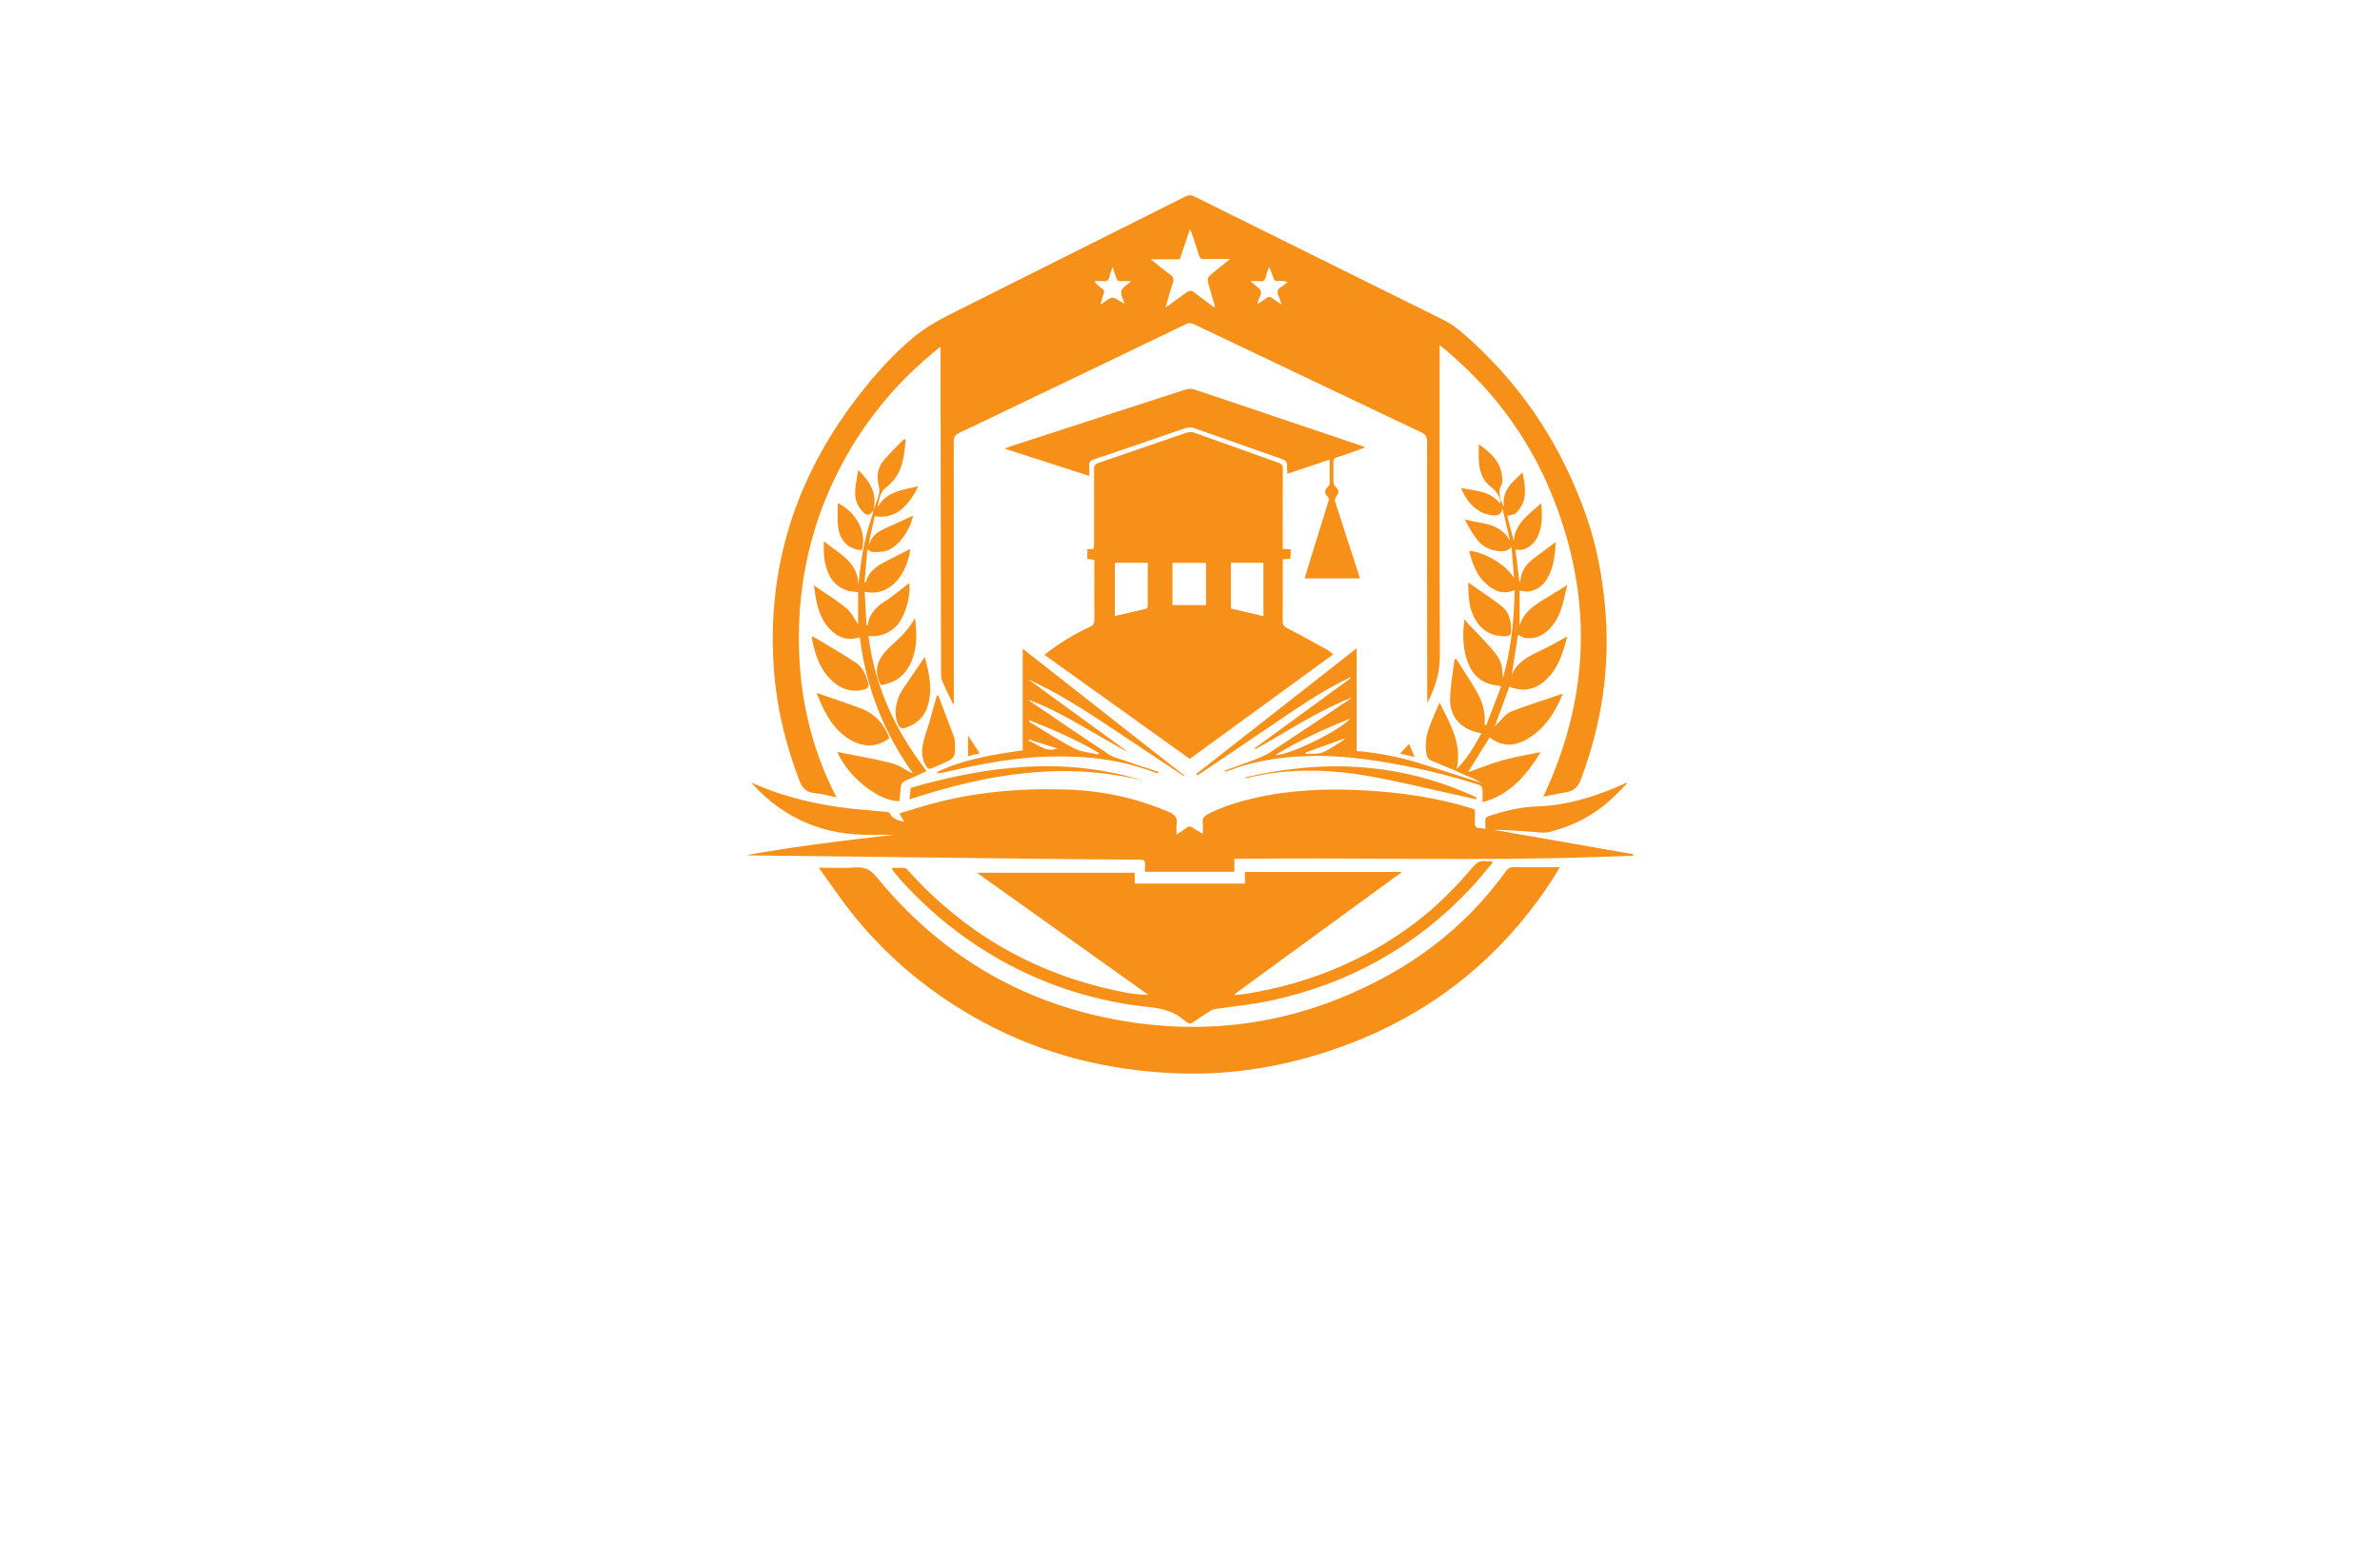 <?xml version="1.0" encoding="utf-8"?>
<!-- Generator: Adobe Illustrator 27.8.1, SVG Export Plug-In . SVG Version: 6.00 Build 0)  -->
<svg version="1.1" xmlns="http://www.w3.org/2000/svg" xmlns:xlink="http://www.w3.org/1999/xlink" x="0px" y="0px"
	 viewBox="0 0 350 230" style="enable-background:new 0 0 350 230;" xml:space="preserve">
<style type="text/css">
	.st0{fill:#FFF8D9;}
	.st1{fill:#FF7F00;}
	.st2{fill:#893700;}
	.st3{fill:#23234E;}
	.st4{fill:#FFFECA;}
	.st5{fill:#B8E8F2;}
	.st6{fill:#FEFEFE;}
	.st7{fill:#FDFFDC;}
	.st8{fill:#EFE8CB;}
	.st9{fill:#E6F4D3;}
	.st10{fill:#E1E1F9;}
	.st11{fill:#DCFFFA;}
	.st12{fill:#F2EDD7;}
	.st13{fill:#DCFBFF;}
	.st14{fill:#FFFDDC;}
	.st15{fill:#FFF9DE;}
	.st16{fill:#017F6A;}
	.st17{fill:#29ABE2;}
	.st18{fill:#F2C0AA;}
	.st19{fill:#1C75BC;}
	.st20{fill:#FFC200;}
	.st21{fill:#911717;}
	.st22{fill:#C1272D;}
	.st23{fill:#F7931E;}
	.st24{fill:#2D828E;}
	.st25{fill:#93BC20;}
	.st26{fill:#CC781D;}
	.st27{fill:#FF5500;}
	.st28{fill:#F79019;}
	.st29{fill:#C4C400;}
	.st30{fill:url(#SVGID_1_);}
	.st31{fill:url(#SVGID_00000087382268417796117710000014479209556485020549_);}
	.st32{fill:url(#SVGID_00000090259935467977524290000009745287338103131056_);}
	.st33{fill:#0092FF;}
	.st34{fill:#09578C;}
	.st35{fill:#3B9FE2;}
	.st36{fill:#BE1E2D;}
	.st37{fill:#231F20;}
	.st38{fill:#FF9D00;}
	.st39{fill:#F15A29;}
	.st40{fill:#0ABC9C;}
	.st41{fill:#F5A72B;}
	.st42{fill:#D86926;}
	.st43{fill:#212F50;}
	.st44{fill:#D0162D;}
	.st45{fill:url(#SVGID_00000003099994876447044760000014354947245174501792_);}
	.st46{fill:#E56031;}
	.st47{fill:#000F71;}
	.st48{fill:url(#SVGID_00000093175939663593523510000011563111273099314072_);}
	.st49{fill:#16246D;}
	.st50{fill:#1A85F8;}
	.st51{fill:url(#SVGID_00000164480268175848619770000014492997949125808561_);}
	.st52{opacity:0.5;fill:url(#SVGID_00000090991724037177532360000005659682236546424465_);}
	.st53{fill:url(#SVGID_00000109004960857735079460000012057222735150444442_);}
	.st54{opacity:0.5;fill:url(#SVGID_00000127764735925115931330000000932532244470362519_);}
	.st55{fill:#00A9E2;}
	.st56{fill:#666666;}
	.st57{fill:#072248;}
	.st58{fill:#1075B9;}
	.st59{fill:#F35525;}
	.st60{fill:#0E386A;}
	.st61{fill:#3C9B88;}
	.st62{fill:#125695;}
	.st63{fill:#F5C970;}
	.st64{fill:#80A843;}
	.st65{fill:#F8A32D;}
	.st66{fill:url(#SVGID_00000161623845479075382860000015829467879485924522_);}
	.st67{fill-rule:evenodd;clip-rule:evenodd;fill:#1A85F8;}
	.st68{fill:url(#Layer_x5F_1_00000145772345981980210220000008248570788068252061_);}
	.st69{fill:#043730;stroke:#FFFFFF;stroke-miterlimit:10;}
	.st70{fill:#FFFFFF;stroke:#E56031;stroke-linecap:round;stroke-linejoin:round;stroke-miterlimit:10;}
	.st71{fill:#FFFFFF;stroke:#E56031;stroke-miterlimit:10;}
	.st72{fill:#043730;stroke:#E56031;stroke-miterlimit:10;}
	.st73{fill:#043730;}
	.st74{fill:none;stroke:#E56031;stroke-linecap:round;stroke-linejoin:round;stroke-miterlimit:10;}
	.st75{fill:url(#SVGID_00000172414126075321849090000007931841906161995698_);}
	.st76{fill:#F9626D;}
	.st77{fill:#1B75BC;}
	.st78{fill:#FBB040;}
	.st79{fill:#358FA0;}
	.st80{fill:url(#SVGID_00000144339633145428990040000000601200137530716300_);}
	.st81{fill:url(#SVGID_00000092447269067757455730000011451235708822320009_);}
	.st82{fill:#00406B;}
	.st83{fill:#E5E6C6;}
	.st84{fill:#E5D7C7;}
	.st85{fill:#DCF7FF;}
	.st86{fill:#E2E5C7;}
	.st87{fill:#D3D3AE;}
	.st88{fill:#FFFFDE;}
	.st89{fill:#FFE5CC;}
	.st90{fill:#D4EEB8;}
	.st91{fill:url(#SVGID_00000121967393694327459450000006167575932731156629_);}
	.st92{fill:#FDFDFC;}
	.st93{fill:url(#SVGID_00000070093446782890516570000005250430074460107193_);}
	.st94{fill:#372E2D;}
	.st95{fill:#2390BA;}
	.st96{fill:url(#SVGID_00000146481845546489428920000000166092056621113222_);}
	.st97{fill:url(#SVGID_00000040564461412508816230000006029527033596415118_);}
	.st98{fill:#1C2849;}
	.st99{fill:#162C33;}
	.st100{fill:#172E34;}
	.st101{fill:#F7FBFC;}
	.st102{fill:#212655;}
	.st103{fill:url(#SVGID_00000181799122342958454690000015137408155976911007_);}
	.st104{fill:#465A9B;}
	.st105{fill:#F3A75E;}
	.st106{fill:url(#SVGID_00000065064392537312146180000015257289563341816995_);}
	.st107{fill:#E66546;}
	.st108{fill:url(#SVGID_00000145741367140687800070000014947978393388404147_);}
	.st109{fill:url(#SVGID_00000018958405234451020520000014988702645731996844_);}
	.st110{fill:#68488A;}
	.st111{fill:url(#SVGID_00000034772658742330203630000006033766678556781447_);}
	.st112{fill:#1C375E;}
	.st113{fill:#02A4F7;}
	.st114{fill:#062768;}
	.st115{fill:#0F6AAD;}
	.st116{fill:#2F92AA;}
	.st117{fill:#F99F0D;}
	.st118{fill:#EB473F;}
	.st119{fill:url(#SVGID_00000039109394666461200980000013984624923984573118_);}
	.st120{fill:#FDFDFD;}
	.st121{fill:#1A313F;}
	.st122{fill:url(#SVGID_00000091730716479700499010000005268061249389505706_);}
	.st123{fill:url(#SVGID_00000087402496578215763110000006432234243552702869_);}
	.st124{fill:#0E5490;}
	.st125{fill:#71B7CB;}
	.st126{fill:#543450;}
	.st127{fill:#F7872D;}
	.st128{fill:#0F2257;}
	.st129{fill:#F98F34;}
	.st130{fill:#1E5D95;}
	.st131{fill:url(#SVGID_00000031920796232696750460000014782459944242459018_);}
	.st132{fill:#1B3A6A;}
	.st133{fill:#F3682F;}
	.st134{fill:#DD3136;}
	.st135{fill:#2587C3;}
</style>
<g id="Logo1">
</g>
<g id="Logo2">
</g>
<g id="Logo3">
</g>
<g id="Logo4">
</g>
<g id="Logo5">
</g>
<g id="Logo6">
</g>
<g id="Logo7">
</g>
<g id="Logo8">
	<path class="st28" d="M226.95,117.17c7.08-15,7.3-30,1-45.05c-3.53-8.43-8.98-15.49-16.24-21.38c0,0.45,0,0.69,0,0.94
		c0,14.89-0.04,29.77,0.04,44.66c0.01,2.55-0.67,4.8-1.86,7.04c0-0.27,0-0.54,0-0.82c-0.01-12.55-0.04-25.1-0.02-37.65
		c0-0.71-0.23-1.03-0.85-1.32c-11.11-5.27-22.21-10.56-33.32-15.85c-0.39-0.18-0.72-0.34-1.2-0.11
		c-11.14,5.37-22.3,10.72-33.46,16.05c-0.57,0.27-0.78,0.58-0.78,1.23c0.02,12.6,0.01,25.19,0.01,37.79c0,0.27,0,0.53,0,0.8
		c-0.04,0.01-0.09,0.02-0.13,0.03c-0.53-1.12-1.08-2.23-1.58-3.37c-0.14-0.32-0.17-0.71-0.17-1.07c-0.03-15.6-0.05-31.19-0.08-46.79
		c0-0.36,0-0.72,0-1.31c-6.63,5.25-11.69,11.51-15.34,18.92c-3.67,7.46-5.45,15.36-5.49,23.65c-0.04,8.27,1.63,16.17,5.54,23.71
		c-1.16-0.23-2.16-0.54-3.18-0.62c-1.31-0.1-1.89-0.82-2.33-1.97c-1.99-5.23-3.29-10.6-3.7-16.19c-1.1-14.94,3.18-28.24,12.27-40.05
		c2.49-3.24,5.19-6.29,8.34-8.9c1.95-1.62,4.2-2.76,6.45-3.89c11.14-5.58,22.29-11.16,33.43-16.74c0.44-0.22,0.82-0.27,1.29-0.04
		c12.21,6.06,24.42,12.1,36.63,18.15c1.67,0.82,3.02,2.05,4.37,3.29c7.77,7.15,13.29,15.78,16.74,25.73
		c1.52,4.38,2.34,8.92,2.74,13.55c0.74,8.61-0.53,16.92-3.57,24.99c-0.42,1.12-1.03,1.74-2.17,1.94
		C229.25,116.69,228.18,116.92,226.95,117.17z M178.54,45.19c0.05-0.03,0.09-0.06,0.14-0.09c-0.27-0.94-0.55-1.87-0.82-2.81
		c-0.42-1.43-0.41-1.43,0.76-2.36c0.72-0.57,1.43-1.15,2.28-1.84c-1.42,0-2.62-0.02-3.83,0.01c-0.44,0.01-0.63-0.14-0.76-0.57
		c-0.31-1.07-0.69-2.13-1.04-3.19c-0.06-0.18-0.16-0.34-0.29-0.62c-0.53,1.57-1,3-1.48,4.42c-1.42,0-2.78,0-4.28,0
		c1.01,0.79,1.88,1.53,2.8,2.19c0.51,0.37,0.68,0.71,0.45,1.35c-0.41,1.13-0.7,2.3-1.08,3.57c1.11-0.81,2.11-1.52,3.1-2.25
		c0.4-0.3,0.74-0.31,1.15,0.02C176.59,43.77,177.57,44.47,178.54,45.19z M186.71,39.38c-0.06,0.01-0.11,0.03-0.17,0.04
		c-0.14,0.46-0.3,0.91-0.41,1.37c-0.1,0.41-0.29,0.62-0.75,0.57c-0.42-0.05-0.85-0.01-1.48-0.01c0.42,0.36,0.68,0.61,0.96,0.82
		c0.55,0.39,0.79,0.83,0.39,1.49c-0.16,0.27-0.2,0.62-0.34,1.07c0.51-0.34,0.91-0.56,1.25-0.85c0.35-0.29,0.63-0.28,0.97-0.01
		c0.38,0.29,0.79,0.55,1.33,0.91c-0.17-0.52-0.25-0.88-0.41-1.2c-0.3-0.63-0.23-1.09,0.43-1.43c0.32-0.17,0.58-0.46,0.87-0.69
		c-0.51-0.14-0.97-0.17-1.42-0.13c-0.43,0.03-0.6-0.16-0.71-0.55C187.09,40.3,186.89,39.84,186.71,39.38z M166.37,41.35
		c-0.62,0-1.1-0.03-1.57,0.01c-0.37,0.03-0.53-0.13-0.63-0.45c-0.15-0.49-0.33-0.97-0.56-1.64c-0.22,0.66-0.4,1.12-0.51,1.59
		c-0.09,0.39-0.29,0.51-0.67,0.49c-0.5-0.03-1.01-0.01-1.52-0.01c0.35,0.46,0.71,0.78,1.1,1.05c0.32,0.23,0.45,0.45,0.28,0.86
		c-0.19,0.45-0.28,0.95-0.45,1.54c0.26-0.17,0.41-0.26,0.56-0.37c1.19-0.84,1.19-0.84,2.42-0.06c0.15,0.09,0.3,0.18,0.56,0.32
		c-0.21-0.71-0.64-1.39-0.48-1.89C165.04,42.26,165.77,41.9,166.37,41.35z M153.59,96.31c2.13-1.69,4.34-3.02,6.69-4.12
		c0.53-0.25,0.67-0.54,0.66-1.09c-0.02-2.91-0.01-5.81-0.01-8.77c-0.38-0.05-0.68-0.09-1.03-0.13c0-0.47,0-0.91,0-1.42
		c0.29-0.02,0.57-0.04,0.95-0.06c0.01-0.26,0.03-0.52,0.04-0.78c0.01-3.64,0.02-7.28,0-10.92c0-0.5,0.11-0.76,0.63-0.93
		c4.33-1.47,8.64-2.98,12.97-4.45c0.34-0.12,0.79-0.13,1.12-0.01c4.14,1.46,8.26,2.96,12.4,4.43c0.49,0.17,0.65,0.4,0.64,0.92
		c-0.03,3.69-0.01,7.37-0.01,11.06c0,0.2,0,0.41,0,0.68c0.4,0.03,0.75,0.05,1.18,0.08c-0.02,0.47-0.04,0.91-0.06,1.39
		c-0.38,0.02-0.71,0.04-1.12,0.06c0,0.29,0,0.53,0,0.78c0,2.77,0.02,5.54-0.01,8.31c-0.01,0.53,0.16,0.78,0.64,1.03
		c1.99,1.02,3.94,2.11,5.9,3.19c0.31,0.17,0.59,0.42,0.91,0.67c-7.06,5.14-14.06,10.24-21.12,15.38
		C167.87,106.51,160.77,101.44,153.59,96.31z M185.8,90.62c0-2.61,0-5.21,0-7.85c-1.62,0-3.18,0-4.79,0c0,2.27,0,4.51,0,6.72
		C182.61,89.87,184.18,90.24,185.8,90.62z M168.79,82.77c-1.67,0-3.24,0-4.84,0c0,2.63,0,5.22,0,7.83c1.56-0.36,3.07-0.7,4.57-1.07
		c0.11-0.03,0.26-0.26,0.26-0.39C168.79,87.04,168.79,84.94,168.79,82.77z M177.36,88.99c0-1.08,0-2.11,0-3.14c0-1.02,0-2.04,0-3.07
		c-1.7,0-3.29,0-4.94,0c0,1.07,0,2.1,0,3.12c0,1.02,0,2.04,0,3.09C174.11,88.99,175.68,88.99,177.36,88.99z M110.75,115.4
		c4.75,5.17,10.67,7.53,17.64,7.37c1.04-0.02,2.07,0,3.11,0c-7.26,0.81-14.51,1.71-21.7,2.98c0.31,0.06,0.6,0.05,0.9,0.06
		c13.65,0.16,27.29,0.32,40.94,0.48c5.36,0.06,10.72,0.12,16.07,0.15c0.57,0,0.72,0.21,0.68,0.72c-0.03,0.36-0.01,0.71-0.01,1.05
		c4.43,0,8.74,0,13.15,0c0-0.65,0-1.25,0-1.91c0.34,0,0.59,0,0.83,0c17.67-0.21,35.35,0.36,53.02-0.28
		c1.59-0.06,3.18-0.11,4.78-0.17c0.01-0.07,0.02-0.14,0.02-0.22c-6.84-1.2-13.68-2.39-20.52-3.59c2.11,0.02,4.2,0.2,6.29,0.35
		c0.61,0.04,1.25,0.13,1.83-0.01c2.98-0.74,5.73-2.02,8.14-3.95c0.62-0.5,1.2-1.06,1.78-1.61c0.56-0.54,1.09-1.11,1.63-1.66
		c-0.18-0.03-0.28,0.02-0.39,0.07c-4.11,1.86-8.36,3.22-12.92,3.37c-2.4,0.08-4.7,0.65-6.98,1.38c-0.46,0.15-0.68,0.38-0.62,0.88
		c0.04,0.33,0.01,0.66,0.01,1.05c-0.37-0.06-0.62-0.12-0.87-0.12c-0.57-0.01-0.72-0.28-0.68-0.82c0.05-0.63,0.01-1.28,0.01-1.92
		c-0.24-0.08-0.43-0.14-0.63-0.21c-5.12-1.59-10.39-2.31-15.73-2.6c-5.37-0.29-10.71-0.09-15.97,1.11
		c-2.37,0.54-4.68,1.24-6.86,2.35c-0.59,0.3-0.94,0.64-0.83,1.37c0.07,0.48,0.01,0.98,0.01,1.57c-0.59-0.35-1.07-0.61-1.52-0.92
		c-0.31-0.21-0.54-0.23-0.85,0.01c-0.44,0.34-0.93,0.63-1.49,1c0-0.59-0.07-1.06,0.01-1.5c0.19-1.05-0.36-1.48-1.23-1.85
		c-4.77-2.05-9.76-3.09-14.93-3.26c-6.85-0.23-13.62,0.36-20.25,2.2c-1.44,0.4-2.87,0.87-4.36,1.32c0.27,0.46,0.46,0.79,0.72,1.23
		c-0.94-0.21-1.68-0.42-2.11-1.22c-0.08-0.14-0.35-0.24-0.54-0.26c-1.55-0.15-3.1-0.25-4.65-0.41c-4.24-0.46-8.4-1.29-12.42-2.75
		c-0.91-0.33-1.8-0.73-2.82-1.15C110.64,115.26,110.69,115.33,110.75,115.4z M219.34,126.67c-0.27,0-0.54,0.04-0.8-0.01
		c-0.87-0.16-1.42,0.24-1.97,0.89c-2.59,3.04-5.39,5.87-8.59,8.27c-7.35,5.51-15.62,8.87-24.67,10.33c-0.56,0.09-1.13,0.13-1.7,0.19
		c-0.01-0.05-0.02-0.1-0.03-0.15c8.17-5.96,16.34-11.92,24.6-17.95c-7.78,0-15.41,0-23.1,0c0,0.6,0,1.14,0,1.71
		c-5.42,0-10.78,0-16.21,0c0-0.57,0-1.09,0-1.6c-7.74,0-15.41,0-23.22,0c8.49,6.04,16.85,12,25.22,17.96
		c-1.14-0.01-2.23-0.12-3.3-0.33c-12.68-2.4-23.37-8.34-32.02-17.95c-0.14-0.16-0.34-0.35-0.53-0.37c-0.6-0.05-1.2-0.02-1.8-0.02
		c-0.01,0.07-0.03,0.14-0.04,0.21c0.37,0.46,0.71,0.94,1.11,1.38c4.56,5.1,9.84,9.3,15.87,12.53c6.46,3.46,13.38,5.55,20.66,6.34
		c1.98,0.22,3.81,0.57,5.31,1.96c0.12,0.11,0.28,0.16,0.4,0.27c0.33,0.29,0.61,0.25,0.96,0c0.82-0.58,1.66-1.13,2.51-1.67
		c0.22-0.14,0.49-0.24,0.74-0.27c2.73-0.41,5.5-0.65,8.2-1.24c11.47-2.49,21.31-7.95,29.36-16.53c1.12-1.19,2.13-2.49,3.2-3.74
		C219.44,126.82,219.39,126.74,219.34,126.67z M125.71,134.84c5.27,6.46,11.65,11.61,18.99,15.55c8.81,4.73,18.26,7.05,28.2,7.46
		c6.91,0.28,13.7-0.62,20.33-2.58c14.91-4.41,26.72-13.02,35.19-26.12c0.31-0.49,0.6-0.99,0.96-1.61c-2.35,0-4.54,0.02-6.73-0.01
		c-0.57-0.01-0.91,0.19-1.23,0.64c-4.63,6.45-10.5,11.53-17.42,15.34c-12.53,6.9-25.91,9.05-39.95,6.44
		c-14.22-2.64-25.91-9.71-35.08-20.89c-0.88-1.07-1.7-1.59-3.1-1.48c-1.77,0.14-3.55,0.03-5.47,0.03
		C122.23,130.13,123.86,132.57,125.71,134.84z M220.66,73.48c0.18,0.38,0.36,0.76,0.53,1.13c-0.42-2.4,1.18-3.69,2.72-5.13
		c0.27,1.45,0.57,2.83,0.15,4.19c-0.2,0.65-0.62,1.27-1.09,1.77c-0.26,0.28-0.82,0.28-1.32,0.43c0.29,1.11,0.62,2.4,0.96,3.69
		c0.2-2.63,2.23-3.89,4.03-5.54c0.15,1.71,0.22,3.26-0.44,4.74c-0.45,1.01-1.16,1.76-2.25,2.07c-0.32,0.09-0.69,0.01-1.09,0.01
		c0.19,1.5,0.38,3.1,0.58,4.7c0.04,0.01,0.08,0.01,0.11,0.02c0.05-0.3,0.09-0.6,0.16-0.89c0.25-1,0.87-1.77,1.65-2.38
		c1.07-0.85,2.19-1.64,3.41-2.56c-0.04,1.64-0.25,3.1-0.81,4.5c-0.56,1.39-1.48,2.43-3,2.75c-0.43,0.09-0.92-0.06-1.49-0.11
		c0,1.62,0,3.43,0,5.19c0.53-1.98,2.14-3.04,3.81-4.05c1.01-0.61,2.02-1.24,3.2-1.96c-0.59,2.5-0.94,4.92-2.85,6.67
		c-0.94,0.86-2.06,1.28-3.34,1.11c-0.35-0.05-0.68-0.3-1.05-0.47c-0.29,1.85-0.61,3.86-0.93,5.87c0.96-2.18,3.02-2.93,4.93-3.88
		c1.08-0.53,2.12-1.14,3.26-1.77c-0.67,2.49-1.38,4.88-3.36,6.59c-1.5,1.3-3.23,1.62-5.18,0.81c-0.7,1.9-1.39,3.8-2.16,5.89
		c0.21-0.22,0.28-0.31,0.36-0.39c0.66-0.62,1.22-1.49,2-1.8c2.47-0.98,5.02-1.76,7.67-2.66c-0.83,2.04-1.85,3.81-3.34,5.25
		c-0.73,0.7-1.6,1.32-2.51,1.75c-1.67,0.78-3.34,0.65-4.91-0.58c-1.08,1.75-2.15,3.46-3.18,5.13c1.71-0.6,3.43-1.29,5.2-1.79
		c1.78-0.49,3.61-0.78,5.5-1.17c-2.11,3.38-4.5,6.29-8.57,7.37c0-0.68,0.03-1.32-0.02-1.96c-0.02-0.2-0.22-0.5-0.4-0.56
		c-4.8-1.53-9.69-2.69-14.66-3.48c-3.51-0.56-7.04-0.89-10.6-0.79c-4.03,0.12-7.97,0.72-11.75,2.18c-0.08,0.03-0.17,0.07-0.26,0.09
		c-0.04,0.01-0.08-0.02-0.3-0.1c1.59-0.58,3.05-1.08,4.49-1.64c0.8-0.31,1.62-0.64,2.33-1.11c3.86-2.54,7.69-5.12,11.53-7.69
		c0.15-0.1,0.28-0.21,0.4-0.34c-5.02,2-9.5,5-14.19,7.62c-0.03-0.05-0.06-0.09-0.09-0.14c4.71-3.44,9.42-6.88,14.13-10.32
		c-0.02-0.04-0.03-0.08-0.05-0.12c-0.26,0.12-0.52,0.25-0.78,0.37c-3.79,1.87-7.24,4.29-10.72,6.64c-3.47,2.34-6.94,4.69-10.4,7.03
		c-0.2,0.13-0.41,0.25-0.62,0.37c-0.05-0.07-0.1-0.13-0.14-0.2c7.8-6.12,15.61-12.23,23.58-18.48c0,5.17,0,10.11,0,15.1
		c3.23,0.27,6.32,0.88,9.34,1.82c3,0.94,5.99,1.91,9.01,2.87c-0.33-0.19-0.66-0.41-1.01-0.56c-2.09-0.92-4.19-1.84-6.3-2.7
		c-0.52-0.21-0.67-0.53-0.76-1c-0.33-1.62,0.06-3.13,0.66-4.61c0.38-0.93,0.79-1.85,1.26-2.94c1.58,3.16,3.36,6.1,2.51,9.78
		c1.55-1.53,2.6-3.35,3.65-5.26c-0.24-0.06-0.41-0.1-0.58-0.14c-2.54-0.57-4.1-2.36-4.03-4.98c0.05-1.93,0.42-3.85,0.65-5.77
		c0.09-0.01,0.17-0.02,0.26-0.03c0.96,1.51,1.95,2.99,2.86,4.52c0.93,1.57,1.5,3.27,1.29,5.16c0.09,0.01,0.17,0.03,0.26,0.04
		c0.73-1.89,1.46-3.78,2.2-5.72c-0.29-0.06-0.42-0.1-0.55-0.12c-2.73-0.27-4.09-1.98-4.7-4.47c-0.42-1.69-0.4-3.4-0.17-5.24
		c0.28,0.31,0.49,0.55,0.71,0.79c1.1,1.17,2.25,2.29,3.29,3.51c1.41,1.65,1.58,2.24,1.65,4.37c1.22-4.23,1.66-8.57,1.75-13
		c-1.81,0.82-3.16,0.05-4.35-1.05c-1.28-1.19-1.83-2.81-2.3-4.45c-0.02-0.08,0.01-0.18,0.02-0.27c2.46,0.29,5.41,2.15,6.54,4.01
		c-0.13-1.52-0.25-3.04-0.38-4.56c-0.69,0.78-1.48,0.67-2.24,0.55c-1.15-0.19-2.14-0.73-2.84-1.66c-0.68-0.91-1.25-1.89-1.78-2.94
		c2.4,0.65,5.19,0.43,6.65,3.16c-0.37-1.59-0.74-3.17-1.11-4.76c-0.17,0.8-0.63,1.1-1.48,0.99c-1.93-0.23-3.19-1.36-4.11-2.97
		c-0.17-0.3-0.3-0.61-0.52-1.05c2.11,0.43,4.26,0.38,5.77,2.31c0-0.28,0-0.42,0-0.57C220.61,73.52,220.66,73.48,220.66,73.48z
		 M187.58,111.04c1.95,0.08,9.5-3.6,10.97-5.35C194.66,107.25,191.01,108.91,187.58,111.04z M197.75,108.74
		c-0.02-0.04-0.03-0.07-0.05-0.11c-1.9,0.68-3.81,1.36-5.71,2.04c0.02,0.07,0.04,0.15,0.06,0.22c0.83-0.07,1.75,0.06,2.48-0.25
		C195.67,110.16,196.69,109.39,197.75,108.74z M199.82,84.49c-1.16-3.56-2.33-7.12-3.47-10.69c-0.07-0.22-0.01-0.57,0.13-0.75
		c0.47-0.57,0.46-0.95-0.08-1.47c-0.16-0.15-0.29-0.4-0.3-0.61c-0.03-1.01,0.01-2.01-0.01-3.02c-0.01-0.38,0.11-0.58,0.49-0.69
		c0.77-0.23,1.52-0.5,2.27-0.76c0.62-0.21,1.22-0.45,1.88-0.69c-0.09-0.08-0.1-0.1-0.12-0.11c-8.33-2.82-16.67-5.64-25.01-8.43
		c-0.38-0.13-0.87-0.1-1.25,0.02c-8.59,2.77-17.17,5.57-25.75,8.36c-0.24,0.08-0.48,0.18-0.87,0.33c4.24,1.36,8.3,2.67,12.46,4.01
		c0-0.55,0.03-1-0.01-1.45c-0.05-0.54,0.12-0.79,0.67-0.97c4.48-1.5,8.96-3.04,13.42-4.59c0.51-0.18,0.95-0.16,1.45,0.02
		c4.11,1.46,8.23,2.91,12.35,4.35c1.21,0.42,1.21,0.42,1.22,1.73c0,0.18,0.02,0.35,0.04,0.59c2.07-0.69,4.09-1.36,6.21-2.07
		c0,1.28,0.01,2.45-0.01,3.61c0,0.14-0.17,0.29-0.29,0.41c-0.43,0.43-0.5,0.93-0.08,1.33c0.33,0.31,0.27,0.57,0.16,0.9
		c-0.8,2.55-1.59,5.11-2.38,7.66c-0.36,1.17-0.72,2.34-1.09,3.55c2.76,0,5.42,0,8.13,0C199.92,84.83,199.88,84.66,199.82,84.49z
		 M128.45,74.97c-0.09,0.38-0.14,0.77-0.27,1.13c-0.79,2.32-1.31,4.71-1.63,7.14c-0.12,0.9-0.21,1.8-0.32,2.7
		c-0.1-3.4-2.95-4.56-5.07-6.34c-0.02,1.01-0.04,2,0.13,2.95c0.37,2.02,1.3,3.67,3.41,4.33c0.46,0.14,0.97,0.14,1.49,0.21
		c0,1.64,0,3.27,0,4.73c-0.51-0.73-0.95-1.73-1.7-2.35c-1.45-1.2-3.08-2.19-4.81-3.39c0.14,0.86,0.22,1.53,0.35,2.19
		c0.3,1.5,0.81,2.92,1.85,4.08c1.22,1.37,2.7,1.99,4.56,1.36c0.92,7.45,3.59,14.16,7.86,20.09c-1.07-0.53-2.13-1.3-3.32-1.6
		c-2.58-0.66-5.22-1.08-7.87-1.61c1.69,3.76,6.07,7.23,9.14,7.25c0.07-0.65,0.17-1.31,0.21-1.97c0.03-0.56,0.26-0.89,0.81-1.11
		c0.99-0.39,1.94-0.87,3-1.36c-4.62-5.94-7.63-12.45-8.55-19.85c1.6,0.19,3.25-0.46,4.27-1.67c1.19-1.42,1.99-4.33,1.72-6.13
		c-0.9,0.7-1.83,1.44-2.77,2.15c-0.33,0.25-0.69,0.45-1.03,0.68c-1.21,0.81-2.13,1.83-2.3,3.38c-0.06-0.02-0.13-0.04-0.19-0.05
		c-0.09-1.62-0.17-3.23-0.26-4.88c4,0.87,6.32-3.01,6.71-6.3c-1.13,0.58-2.29,1.16-3.45,1.75c-1.38,0.7-2.68,1.5-3.09,3.18
		c-0.06-0.02-0.12-0.04-0.19-0.05c0.14-1.6,0.28-3.19,0.42-4.81c0.31,0.17,0.5,0.37,0.71,0.38c0.52,0.03,1.05,0,1.57-0.06
		c2.02-0.23,4.05-3.09,4.42-5.28c-1.08,0.5-2.21,1.04-3.36,1.54c-1.34,0.58-2.69,1.12-3.08,2.78c0-0.37,0.04-0.7,0.11-1.03
		c0.22-1.05,0.46-2.09,0.7-3.2c1.47,0.19,2.78-0.05,3.91-1c1.08-0.91,1.85-2.03,2.49-3.42c-2.34,0.56-4.7,0.76-5.97,3.11
		c0.11-0.65,0.22-1.25,0.43-1.82c0.14-0.36,0.36-0.75,0.66-0.98c1.42-1.07,2.3-2.47,2.65-4.2c0.19-0.96,0.28-1.94,0.41-2.91
		c-0.09-0.04-0.19-0.08-0.28-0.12c-0.97,1-1.98,1.96-2.89,3.01c-0.99,1.14-1.18,2.48-0.79,3.93c0.11,0.39,0.09,0.86-0.02,1.25
		c-0.2,0.74-0.52,1.46-0.78,2.19C128.43,74.99,128.45,74.97,128.45,74.97z M137.79,113.55c3.96-1.92,8.26-2.56,12.61-3.2
		c0-4.96,0-9.87,0-14.94c8.01,6.28,15.89,12.47,23.78,18.66c-0.02,0.03-0.04,0.06-0.06,0.09c-3.74-2.49-7.49-4.98-11.23-7.47
		c-3.75-2.49-7.55-4.9-11.68-6.78c4.94,3.59,9.87,7.18,14.81,10.77c-4.96-2.6-9.56-5.85-14.87-7.81c0.27,0.2,0.53,0.41,0.81,0.59
		c3.69,2.5,7.37,5.02,11.09,7.48c0.65,0.43,1.46,0.63,2.21,0.88c1.7,0.59,3.41,1.14,5.12,1.71c-0.02,0.07-0.04,0.15-0.06,0.22
		c-0.15-0.04-0.3-0.07-0.44-0.12c-4.97-1.92-10.14-2.5-15.42-2.37c-5.24,0.13-10.36,1.1-15.44,2.3c-0.39,0.09-0.79,0.12-1.18,0.17
		C137.82,113.67,137.81,113.61,137.79,113.55z M151.42,105.93c-0.04,0.06-0.07,0.13-0.11,0.19c2.23,1.34,4.4,2.78,6.71,3.97
		c1.04,0.54,2.32,0.59,3.5,0.87c0.02-0.08,0.04-0.16,0.06-0.23C158.35,108.81,154.9,107.32,151.42,105.93z M155.53,110.09
		c-1.42-0.45-2.83-0.9-4.25-1.35c-0.02,0.05-0.03,0.11-0.05,0.16C152.61,109.45,153.75,110.73,155.53,110.09z M126.58,104.18
		c-1.83-0.7-3.7-1.31-5.55-1.95c-0.27-0.09-0.53-0.18-0.93-0.32c0.97,2.54,2.09,4.82,4.22,6.42c2.19,1.65,4.57,1.72,6.47,0.23
		C130.01,106.44,128.63,104.96,126.58,104.18z M132.76,101.36c-0.2,0.3-0.38,0.63-0.52,0.96c-0.62,1.47-0.8,2.96-0.06,4.44
		c0.1,0.19,0.47,0.41,0.65,0.37c1.74-0.46,3.02-1.47,3.58-3.25c0.79-2.52,0.23-4.95-0.42-7.27
		C134.93,98.17,133.84,99.76,132.76,101.36z M119.37,93.8c0.47,2.4,1.18,4.7,3.09,6.41c1.32,1.18,2.86,1.67,4.63,1.2
		c0.53-0.14,0.74-0.42,0.58-1.01c-0.33-1.18-0.84-2.3-1.85-2.97c-2.05-1.36-4.19-2.57-6.3-3.84
		C119.48,93.66,119.43,93.73,119.37,93.8z M137.77,102.3c-0.05,0.17-0.1,0.34-0.15,0.51c-0.35,1.25-0.69,2.51-1.05,3.75
		c-0.26,0.9-0.61,1.78-0.81,2.69c-0.25,1.2-0.26,2.41,0.49,3.5c0.22,0.31,0.44,0.41,0.8,0.23c0.45-0.22,0.92-0.4,1.38-0.59
		c2.03-0.86,2.15-1.06,1.98-3.3c-0.02-0.23-0.02-0.47-0.1-0.68c-0.77-2.06-1.56-4.12-2.34-6.17
		C137.91,102.26,137.84,102.28,137.77,102.3z M168.12,114.81c-11.53-3.6-22.89-2.19-34.2,1.06c-0.06,0.6-0.12,1.14-0.17,1.7
		C145.04,113.84,156.38,111.91,168.12,114.81z M131.19,94.84c-0.36,0.32-0.7,0.66-1.01,1.02c-1.38,1.57-1.59,3.17-0.64,4.9
		c1.69-0.27,3.1-1.01,4.01-2.54c1.36-2.29,1.35-4.79,1.01-7.35C133.72,92.46,132.5,93.68,131.19,94.84z M217.14,117.28
		c-10.99-5.12-22.38-5.7-34.06-2.94c0.08,0.09,0.17,0.12,0.25,0.1c6.02-1.5,12.09-1.34,18.12-0.27c4.43,0.79,8.8,1.88,13.2,2.84
		c0.81,0.18,1.62,0.37,2.43,0.55C217.1,117.47,217.12,117.38,217.14,117.28z M216.97,91.13c1.05,1.77,2.66,2.58,4.73,2.42
		c0.18-0.01,0.47-0.24,0.48-0.39c0.13-1.55-0.11-3.04-1.39-4.04c-1.54-1.2-3.18-2.27-4.87-3.45C215.93,87.63,216,89.49,216.97,91.13
		z M123.21,73.99c0,1.14-0.07,2.18,0.01,3.21c0.17,2.22,1.51,3.61,3.51,3.71C127.52,78.41,126.01,75.34,123.21,73.99z M220.66,73.48
		c-0.13-0.7-0.32-1.37,0.12-2.07c0.18-0.3,0.16-0.76,0.13-1.14c-0.14-2.29-1.62-3.65-3.43-4.93c0,1.02-0.08,1.91,0.02,2.79
		c0.14,1.3,0.56,2.55,1.63,3.37c0.73,0.55,1.24,1.16,1.47,2.02C220.61,73.52,220.66,73.48,220.66,73.48z M128.43,75
		c0.65-2.42-0.51-4.16-2.22-5.89c-0.16,1.05-0.35,1.94-0.43,2.85c-0.1,1.15,0.14,2.23,0.93,3.13c0.76,0.86,1.21,0.83,1.74-0.11
		C128.45,74.97,128.43,74.99,128.43,75z M142.36,108.18c0,1.1,0,2.04,0,3.03c0.56-0.14,1.07-0.26,1.71-0.42
		C143.48,109.89,142.95,109.08,142.36,108.18z M208.02,111.32c-0.28-0.67-0.52-1.24-0.8-1.92c-0.48,0.51-0.86,0.94-1.33,1.44
		C206.65,111.01,207.28,111.15,208.02,111.32z"/>
</g>
<g id="Logo9">
</g>
<g id="Logo10">
</g>
<g id="Logo11">
</g>
<g id="Logo12">
</g>
<g id="Layer_13">
</g>
<g id="Layer_14">
</g>
<g id="Layer_15">
</g>
</svg>
